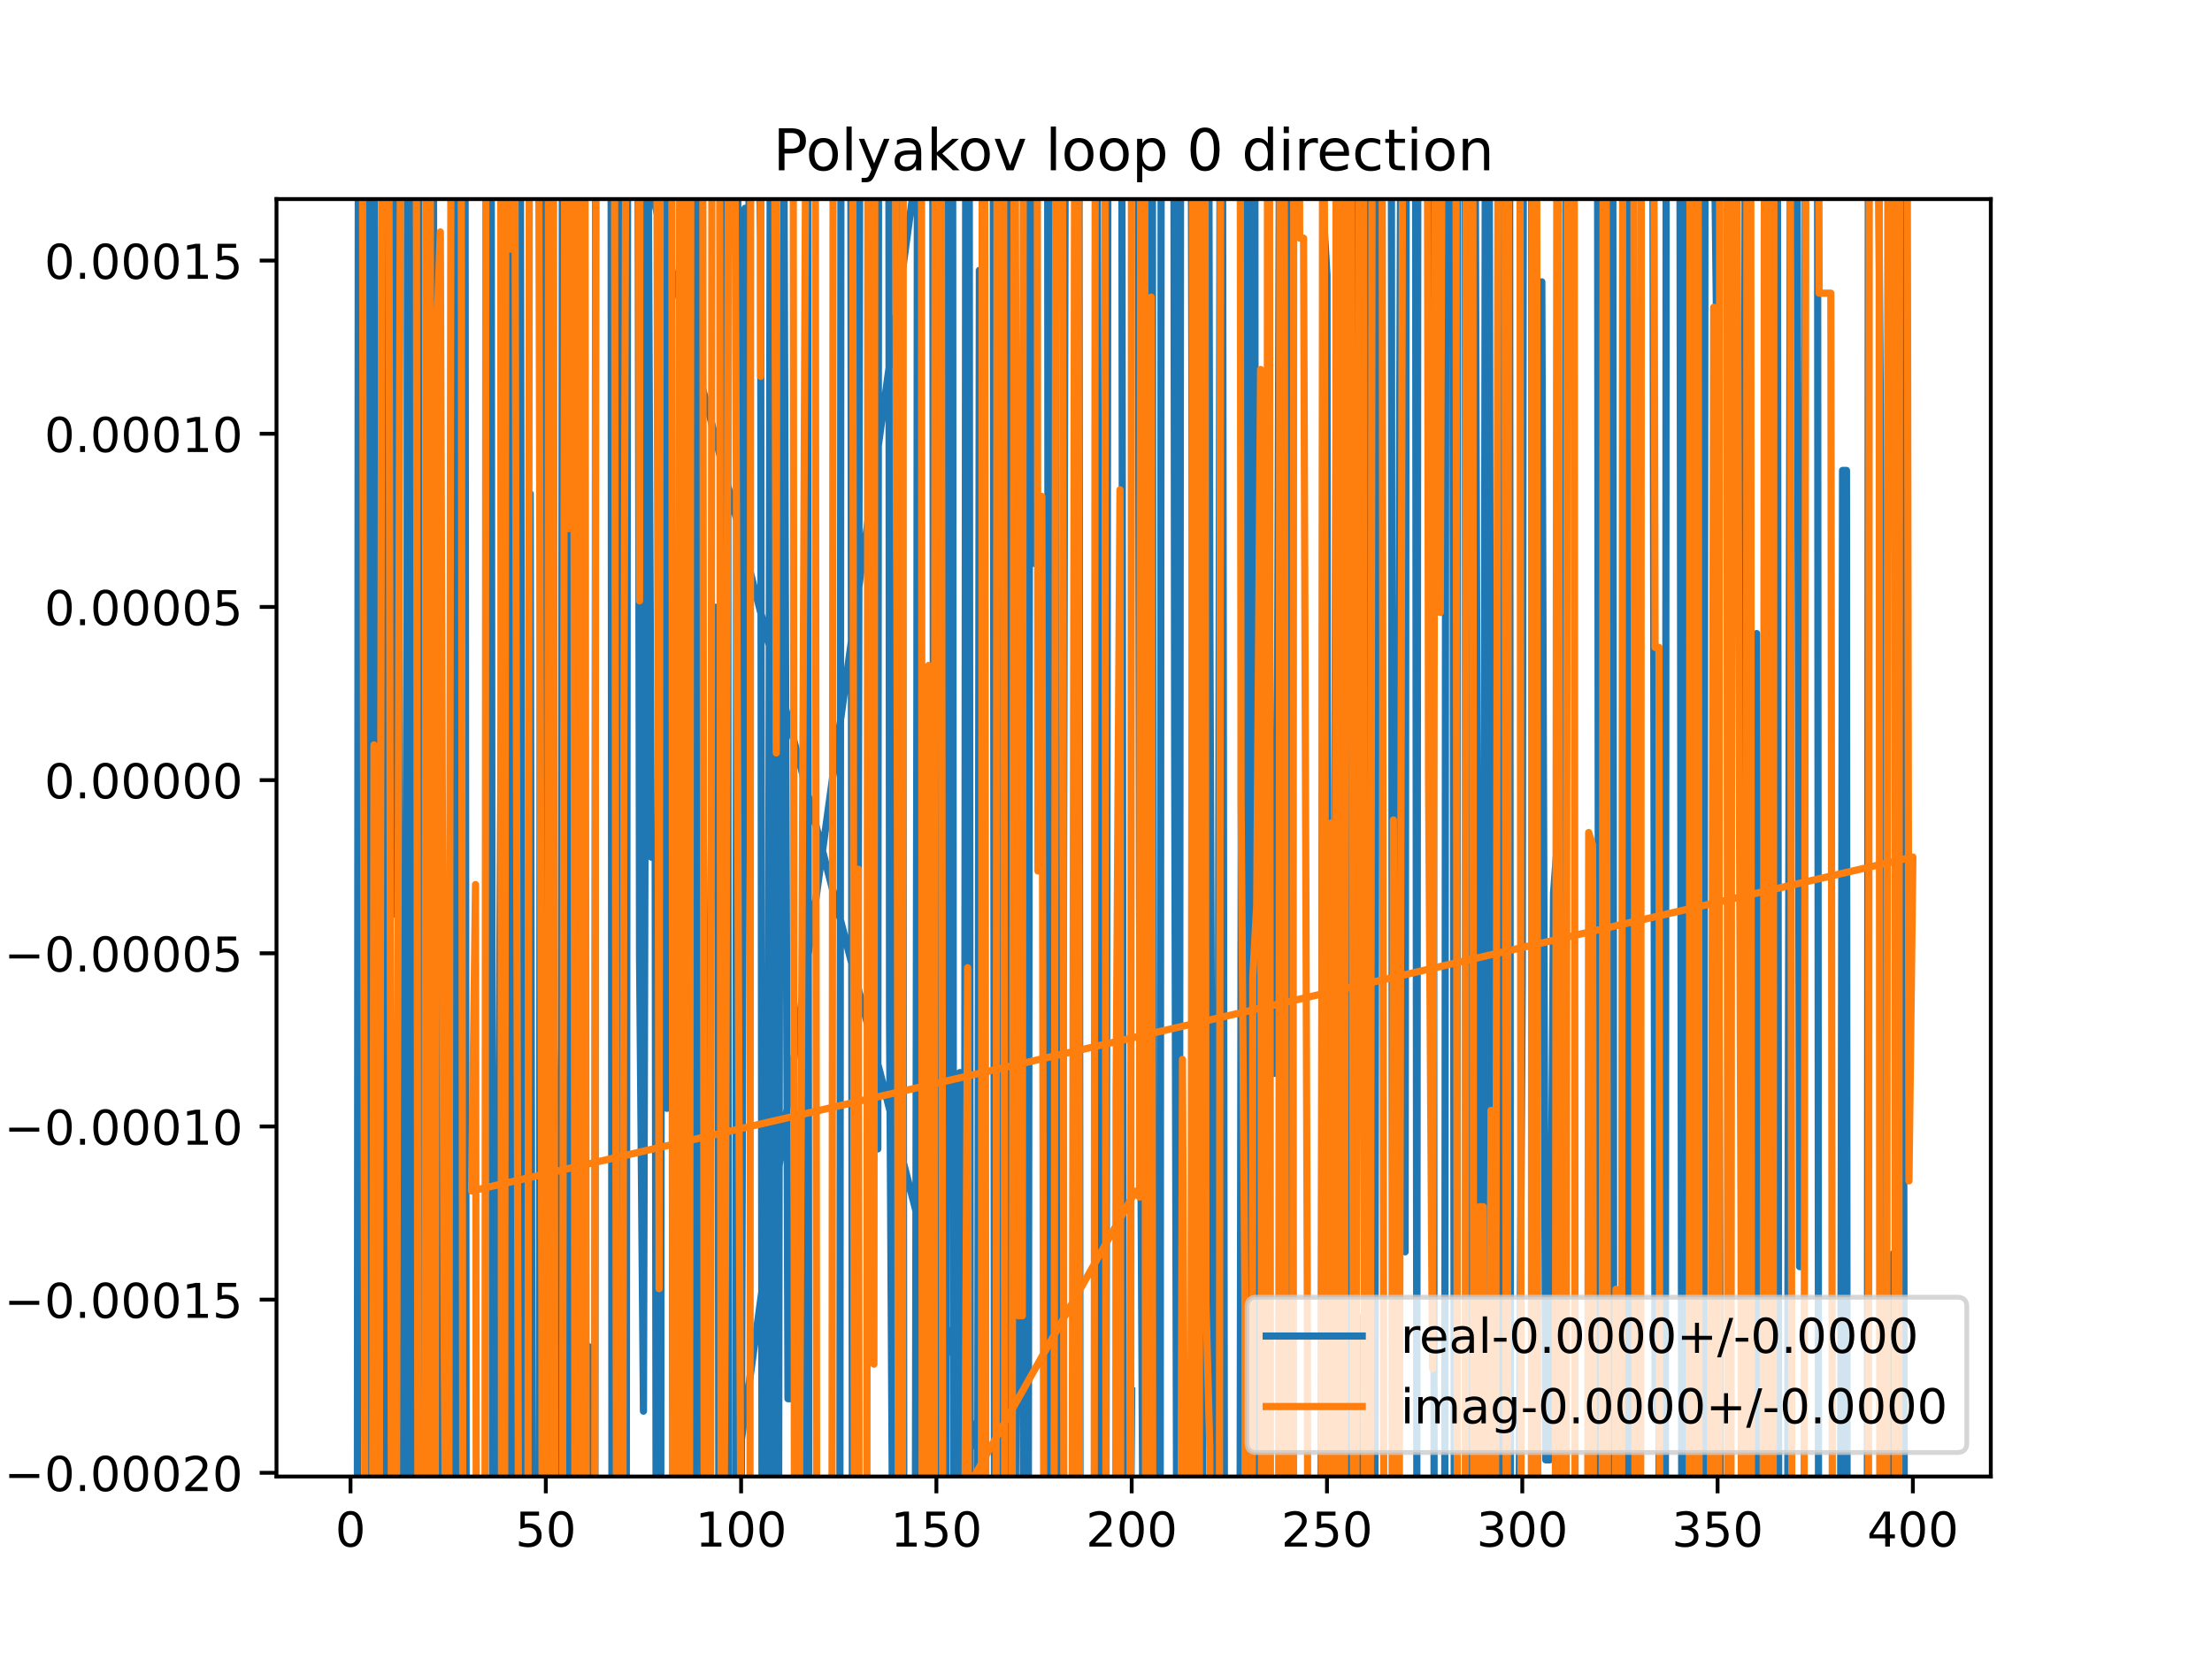 <?xml version="1.0" encoding="utf-8" standalone="no"?>
<!DOCTYPE svg PUBLIC "-//W3C//DTD SVG 1.1//EN"
  "http://www.w3.org/Graphics/SVG/1.1/DTD/svg11.dtd">
<!-- Created with matplotlib (https://matplotlib.org/) -->
<svg height="345.6pt" version="1.1" viewBox="0 0 460.8 345.6" width="460.8pt" xmlns="http://www.w3.org/2000/svg" xmlns:xlink="http://www.w3.org/1999/xlink">
 <defs>
  <style type="text/css">
*{stroke-linecap:butt;stroke-linejoin:round;}
  </style>
 </defs>
 <g id="figure_1">
  <g id="patch_1">
   <path d="M 0 345.6 
L 460.8 345.6 
L 460.8 0 
L 0 0 
z
" style="fill:#ffffff;"/>
  </g>
  <g id="axes_1">
   <g id="patch_2">
    <path d="M 57.6 307.584 
L 414.72 307.584 
L 414.72 41.472 
L 57.6 41.472 
z
" style="fill:#ffffff;"/>
   </g>
   <g id="matplotlib.axis_1">
    <g id="xtick_1">
     <g id="line2d_1">
      <defs>
       <path d="M 0 0 
L 0 3.5 
" id="m3097ffeb37" style="stroke:#000000;stroke-width:0.8;"/>
      </defs>
      <g>
       <use style="stroke:#000000;stroke-width:0.8;" x="73.019" xlink:href="#m3097ffeb37" y="307.584"/>
      </g>
     </g>
     <g id="text_1">
      <!-- 0 -->
      <defs>
       <path d="M 31.781 66.406 
Q 24.172 66.406 20.328 58.906 
Q 16.5 51.422 16.5 36.375 
Q 16.5 21.391 20.328 13.891 
Q 24.172 6.391 31.781 6.391 
Q 39.453 6.391 43.281 13.891 
Q 47.125 21.391 47.125 36.375 
Q 47.125 51.422 43.281 58.906 
Q 39.453 66.406 31.781 66.406 
z
M 31.781 74.219 
Q 44.047 74.219 50.516 64.516 
Q 56.984 54.828 56.984 36.375 
Q 56.984 17.969 50.516 8.266 
Q 44.047 -1.422 31.781 -1.422 
Q 19.531 -1.422 13.062 8.266 
Q 6.594 17.969 6.594 36.375 
Q 6.594 54.828 13.062 64.516 
Q 19.531 74.219 31.781 74.219 
z
" id="DejaVuSans-48"/>
      </defs>
      <g transform="translate(69.838 322.182)scale(0.1 -0.1)">
       <use xlink:href="#DejaVuSans-48"/>
      </g>
     </g>
    </g>
    <g id="xtick_2">
     <g id="line2d_2">
      <g>
       <use style="stroke:#000000;stroke-width:0.8;" x="113.703" xlink:href="#m3097ffeb37" y="307.584"/>
      </g>
     </g>
     <g id="text_2">
      <!-- 50 -->
      <defs>
       <path d="M 10.797 72.906 
L 49.516 72.906 
L 49.516 64.594 
L 19.828 64.594 
L 19.828 46.734 
Q 21.969 47.469 24.109 47.828 
Q 26.266 48.188 28.422 48.188 
Q 40.625 48.188 47.75 41.5 
Q 54.891 34.812 54.891 23.391 
Q 54.891 11.625 47.562 5.094 
Q 40.234 -1.422 26.906 -1.422 
Q 22.312 -1.422 17.547 -0.641 
Q 12.797 0.141 7.719 1.703 
L 7.719 11.625 
Q 12.109 9.234 16.797 8.062 
Q 21.484 6.891 26.703 6.891 
Q 35.156 6.891 40.078 11.328 
Q 45.016 15.766 45.016 23.391 
Q 45.016 31 40.078 35.438 
Q 35.156 39.891 26.703 39.891 
Q 22.75 39.891 18.812 39.016 
Q 14.891 38.141 10.797 36.281 
z
" id="DejaVuSans-53"/>
      </defs>
      <g transform="translate(107.34 322.182)scale(0.1 -0.1)">
       <use xlink:href="#DejaVuSans-53"/>
       <use x="63.623" xlink:href="#DejaVuSans-48"/>
      </g>
     </g>
    </g>
    <g id="xtick_3">
     <g id="line2d_3">
      <g>
       <use style="stroke:#000000;stroke-width:0.8;" x="154.386" xlink:href="#m3097ffeb37" y="307.584"/>
      </g>
     </g>
     <g id="text_3">
      <!-- 100 -->
      <defs>
       <path d="M 12.406 8.297 
L 28.516 8.297 
L 28.516 63.922 
L 10.984 60.406 
L 10.984 69.391 
L 28.422 72.906 
L 38.281 72.906 
L 38.281 8.297 
L 54.391 8.297 
L 54.391 0 
L 12.406 0 
z
" id="DejaVuSans-49"/>
      </defs>
      <g transform="translate(144.842 322.182)scale(0.1 -0.1)">
       <use xlink:href="#DejaVuSans-49"/>
       <use x="63.623" xlink:href="#DejaVuSans-48"/>
       <use x="127.246" xlink:href="#DejaVuSans-48"/>
      </g>
     </g>
    </g>
    <g id="xtick_4">
     <g id="line2d_4">
      <g>
       <use style="stroke:#000000;stroke-width:0.8;" x="195.07" xlink:href="#m3097ffeb37" y="307.584"/>
      </g>
     </g>
     <g id="text_4">
      <!-- 150 -->
      <g transform="translate(185.526 322.182)scale(0.1 -0.1)">
       <use xlink:href="#DejaVuSans-49"/>
       <use x="63.623" xlink:href="#DejaVuSans-53"/>
       <use x="127.246" xlink:href="#DejaVuSans-48"/>
      </g>
     </g>
    </g>
    <g id="xtick_5">
     <g id="line2d_5">
      <g>
       <use style="stroke:#000000;stroke-width:0.8;" x="235.753" xlink:href="#m3097ffeb37" y="307.584"/>
      </g>
     </g>
     <g id="text_5">
      <!-- 200 -->
      <defs>
       <path d="M 19.188 8.297 
L 53.609 8.297 
L 53.609 0 
L 7.328 0 
L 7.328 8.297 
Q 12.938 14.109 22.625 23.891 
Q 32.328 33.688 34.812 36.531 
Q 39.547 41.844 41.422 45.531 
Q 43.312 49.219 43.312 52.781 
Q 43.312 58.594 39.234 62.25 
Q 35.156 65.922 28.609 65.922 
Q 23.969 65.922 18.812 64.312 
Q 13.672 62.703 7.812 59.422 
L 7.812 69.391 
Q 13.766 71.781 18.938 73 
Q 24.125 74.219 28.422 74.219 
Q 39.75 74.219 46.484 68.547 
Q 53.219 62.891 53.219 53.422 
Q 53.219 48.922 51.531 44.891 
Q 49.859 40.875 45.406 35.406 
Q 44.188 33.984 37.641 27.219 
Q 31.109 20.453 19.188 8.297 
z
" id="DejaVuSans-50"/>
      </defs>
      <g transform="translate(226.209 322.182)scale(0.1 -0.1)">
       <use xlink:href="#DejaVuSans-50"/>
       <use x="63.623" xlink:href="#DejaVuSans-48"/>
       <use x="127.246" xlink:href="#DejaVuSans-48"/>
      </g>
     </g>
    </g>
    <g id="xtick_6">
     <g id="line2d_6">
      <g>
       <use style="stroke:#000000;stroke-width:0.8;" x="276.437" xlink:href="#m3097ffeb37" y="307.584"/>
      </g>
     </g>
     <g id="text_6">
      <!-- 250 -->
      <g transform="translate(266.893 322.182)scale(0.1 -0.1)">
       <use xlink:href="#DejaVuSans-50"/>
       <use x="63.623" xlink:href="#DejaVuSans-53"/>
       <use x="127.246" xlink:href="#DejaVuSans-48"/>
      </g>
     </g>
    </g>
    <g id="xtick_7">
     <g id="line2d_7">
      <g>
       <use style="stroke:#000000;stroke-width:0.8;" x="317.12" xlink:href="#m3097ffeb37" y="307.584"/>
      </g>
     </g>
     <g id="text_7">
      <!-- 300 -->
      <defs>
       <path d="M 40.578 39.312 
Q 47.656 37.797 51.625 33 
Q 55.609 28.219 55.609 21.188 
Q 55.609 10.406 48.188 4.484 
Q 40.766 -1.422 27.094 -1.422 
Q 22.516 -1.422 17.656 -0.516 
Q 12.797 0.391 7.625 2.203 
L 7.625 11.719 
Q 11.719 9.328 16.594 8.109 
Q 21.484 6.891 26.812 6.891 
Q 36.078 6.891 40.938 10.547 
Q 45.797 14.203 45.797 21.188 
Q 45.797 27.641 41.281 31.266 
Q 36.766 34.906 28.719 34.906 
L 20.219 34.906 
L 20.219 43.016 
L 29.109 43.016 
Q 36.375 43.016 40.234 45.922 
Q 44.094 48.828 44.094 54.297 
Q 44.094 59.906 40.109 62.906 
Q 36.141 65.922 28.719 65.922 
Q 24.656 65.922 20.016 65.031 
Q 15.375 64.156 9.812 62.312 
L 9.812 71.094 
Q 15.438 72.656 20.344 73.438 
Q 25.25 74.219 29.594 74.219 
Q 40.828 74.219 47.359 69.109 
Q 53.906 64.016 53.906 55.328 
Q 53.906 49.266 50.438 45.094 
Q 46.969 40.922 40.578 39.312 
z
" id="DejaVuSans-51"/>
      </defs>
      <g transform="translate(307.576 322.182)scale(0.1 -0.1)">
       <use xlink:href="#DejaVuSans-51"/>
       <use x="63.623" xlink:href="#DejaVuSans-48"/>
       <use x="127.246" xlink:href="#DejaVuSans-48"/>
      </g>
     </g>
    </g>
    <g id="xtick_8">
     <g id="line2d_8">
      <g>
       <use style="stroke:#000000;stroke-width:0.8;" x="357.804" xlink:href="#m3097ffeb37" y="307.584"/>
      </g>
     </g>
     <g id="text_8">
      <!-- 350 -->
      <g transform="translate(348.26 322.182)scale(0.1 -0.1)">
       <use xlink:href="#DejaVuSans-51"/>
       <use x="63.623" xlink:href="#DejaVuSans-53"/>
       <use x="127.246" xlink:href="#DejaVuSans-48"/>
      </g>
     </g>
    </g>
    <g id="xtick_9">
     <g id="line2d_9">
      <g>
       <use style="stroke:#000000;stroke-width:0.8;" x="398.487" xlink:href="#m3097ffeb37" y="307.584"/>
      </g>
     </g>
     <g id="text_9">
      <!-- 400 -->
      <defs>
       <path d="M 37.797 64.312 
L 12.891 25.391 
L 37.797 25.391 
z
M 35.203 72.906 
L 47.609 72.906 
L 47.609 25.391 
L 58.016 25.391 
L 58.016 17.188 
L 47.609 17.188 
L 47.609 0 
L 37.797 0 
L 37.797 17.188 
L 4.891 17.188 
L 4.891 26.703 
z
" id="DejaVuSans-52"/>
      </defs>
      <g transform="translate(388.944 322.182)scale(0.1 -0.1)">
       <use xlink:href="#DejaVuSans-52"/>
       <use x="63.623" xlink:href="#DejaVuSans-48"/>
       <use x="127.246" xlink:href="#DejaVuSans-48"/>
      </g>
     </g>
    </g>
   </g>
   <g id="matplotlib.axis_2">
    <g id="ytick_1">
     <g id="line2d_10">
      <defs>
       <path d="M 0 0 
L -3.5 0 
" id="m9b0e3a9240" style="stroke:#000000;stroke-width:0.8;"/>
      </defs>
      <g>
       <use style="stroke:#000000;stroke-width:0.8;" x="57.6" xlink:href="#m9b0e3a9240" y="306.815"/>
      </g>
     </g>
     <g id="text_10">
      <!-- −0.00020 -->
      <defs>
       <path d="M 10.594 35.5 
L 73.188 35.5 
L 73.188 27.203 
L 10.594 27.203 
z
" id="DejaVuSans-8722"/>
       <path d="M 10.688 12.406 
L 21 12.406 
L 21 0 
L 10.688 0 
z
" id="DejaVuSans-46"/>
      </defs>
      <g transform="translate(0.867 310.614)scale(0.1 -0.1)">
       <use xlink:href="#DejaVuSans-8722"/>
       <use x="83.789" xlink:href="#DejaVuSans-48"/>
       <use x="147.412" xlink:href="#DejaVuSans-46"/>
       <use x="179.199" xlink:href="#DejaVuSans-48"/>
       <use x="242.822" xlink:href="#DejaVuSans-48"/>
       <use x="306.445" xlink:href="#DejaVuSans-48"/>
       <use x="370.068" xlink:href="#DejaVuSans-50"/>
       <use x="433.691" xlink:href="#DejaVuSans-48"/>
      </g>
     </g>
    </g>
    <g id="ytick_2">
     <g id="line2d_11">
      <g>
       <use style="stroke:#000000;stroke-width:0.8;" x="57.6" xlink:href="#m9b0e3a9240" y="270.739"/>
      </g>
     </g>
     <g id="text_11">
      <!-- −0.00015 -->
      <g transform="translate(0.867 274.538)scale(0.1 -0.1)">
       <use xlink:href="#DejaVuSans-8722"/>
       <use x="83.789" xlink:href="#DejaVuSans-48"/>
       <use x="147.412" xlink:href="#DejaVuSans-46"/>
       <use x="179.199" xlink:href="#DejaVuSans-48"/>
       <use x="242.822" xlink:href="#DejaVuSans-48"/>
       <use x="306.445" xlink:href="#DejaVuSans-48"/>
       <use x="370.068" xlink:href="#DejaVuSans-49"/>
       <use x="433.691" xlink:href="#DejaVuSans-53"/>
      </g>
     </g>
    </g>
    <g id="ytick_3">
     <g id="line2d_12">
      <g>
       <use style="stroke:#000000;stroke-width:0.8;" x="57.6" xlink:href="#m9b0e3a9240" y="234.663"/>
      </g>
     </g>
     <g id="text_12">
      <!-- −0.00010 -->
      <g transform="translate(0.867 238.462)scale(0.1 -0.1)">
       <use xlink:href="#DejaVuSans-8722"/>
       <use x="83.789" xlink:href="#DejaVuSans-48"/>
       <use x="147.412" xlink:href="#DejaVuSans-46"/>
       <use x="179.199" xlink:href="#DejaVuSans-48"/>
       <use x="242.822" xlink:href="#DejaVuSans-48"/>
       <use x="306.445" xlink:href="#DejaVuSans-48"/>
       <use x="370.068" xlink:href="#DejaVuSans-49"/>
       <use x="433.691" xlink:href="#DejaVuSans-48"/>
      </g>
     </g>
    </g>
    <g id="ytick_4">
     <g id="line2d_13">
      <g>
       <use style="stroke:#000000;stroke-width:0.8;" x="57.6" xlink:href="#m9b0e3a9240" y="198.587"/>
      </g>
     </g>
     <g id="text_13">
      <!-- −0.00005 -->
      <g transform="translate(0.867 202.386)scale(0.1 -0.1)">
       <use xlink:href="#DejaVuSans-8722"/>
       <use x="83.789" xlink:href="#DejaVuSans-48"/>
       <use x="147.412" xlink:href="#DejaVuSans-46"/>
       <use x="179.199" xlink:href="#DejaVuSans-48"/>
       <use x="242.822" xlink:href="#DejaVuSans-48"/>
       <use x="306.445" xlink:href="#DejaVuSans-48"/>
       <use x="370.068" xlink:href="#DejaVuSans-48"/>
       <use x="433.691" xlink:href="#DejaVuSans-53"/>
      </g>
     </g>
    </g>
    <g id="ytick_5">
     <g id="line2d_14">
      <g>
       <use style="stroke:#000000;stroke-width:0.8;" x="57.6" xlink:href="#m9b0e3a9240" y="162.511"/>
      </g>
     </g>
     <g id="text_14">
      <!-- 0.00000 -->
      <g transform="translate(9.247 166.31)scale(0.1 -0.1)">
       <use xlink:href="#DejaVuSans-48"/>
       <use x="63.623" xlink:href="#DejaVuSans-46"/>
       <use x="95.41" xlink:href="#DejaVuSans-48"/>
       <use x="159.033" xlink:href="#DejaVuSans-48"/>
       <use x="222.656" xlink:href="#DejaVuSans-48"/>
       <use x="286.279" xlink:href="#DejaVuSans-48"/>
       <use x="349.902" xlink:href="#DejaVuSans-48"/>
      </g>
     </g>
    </g>
    <g id="ytick_6">
     <g id="line2d_15">
      <g>
       <use style="stroke:#000000;stroke-width:0.8;" x="57.6" xlink:href="#m9b0e3a9240" y="126.435"/>
      </g>
     </g>
     <g id="text_15">
      <!-- 0.00005 -->
      <g transform="translate(9.247 130.235)scale(0.1 -0.1)">
       <use xlink:href="#DejaVuSans-48"/>
       <use x="63.623" xlink:href="#DejaVuSans-46"/>
       <use x="95.41" xlink:href="#DejaVuSans-48"/>
       <use x="159.033" xlink:href="#DejaVuSans-48"/>
       <use x="222.656" xlink:href="#DejaVuSans-48"/>
       <use x="286.279" xlink:href="#DejaVuSans-48"/>
       <use x="349.902" xlink:href="#DejaVuSans-53"/>
      </g>
     </g>
    </g>
    <g id="ytick_7">
     <g id="line2d_16">
      <g>
       <use style="stroke:#000000;stroke-width:0.8;" x="57.6" xlink:href="#m9b0e3a9240" y="90.36"/>
      </g>
     </g>
     <g id="text_16">
      <!-- 0.00010 -->
      <g transform="translate(9.247 94.159)scale(0.1 -0.1)">
       <use xlink:href="#DejaVuSans-48"/>
       <use x="63.623" xlink:href="#DejaVuSans-46"/>
       <use x="95.41" xlink:href="#DejaVuSans-48"/>
       <use x="159.033" xlink:href="#DejaVuSans-48"/>
       <use x="222.656" xlink:href="#DejaVuSans-48"/>
       <use x="286.279" xlink:href="#DejaVuSans-49"/>
       <use x="349.902" xlink:href="#DejaVuSans-48"/>
      </g>
     </g>
    </g>
    <g id="ytick_8">
     <g id="line2d_17">
      <g>
       <use style="stroke:#000000;stroke-width:0.8;" x="57.6" xlink:href="#m9b0e3a9240" y="54.284"/>
      </g>
     </g>
     <g id="text_17">
      <!-- 0.00015 -->
      <g transform="translate(9.247 58.083)scale(0.1 -0.1)">
       <use xlink:href="#DejaVuSans-48"/>
       <use x="63.623" xlink:href="#DejaVuSans-46"/>
       <use x="95.41" xlink:href="#DejaVuSans-48"/>
       <use x="159.033" xlink:href="#DejaVuSans-48"/>
       <use x="222.656" xlink:href="#DejaVuSans-48"/>
       <use x="286.279" xlink:href="#DejaVuSans-49"/>
       <use x="349.902" xlink:href="#DejaVuSans-53"/>
      </g>
     </g>
    </g>
   </g>
   <g id="line2d_18">
    <path clip-path="url(#p29899ef9d6)" d="M 74.427 346.6 
L 74.646 29.521 
L 74.841 -1 
M 76.362 -1 
L 76.565 346.6 
M 77.661 346.6 
L 77.883 -1 
M 77.954 -1 
L 78.591 346.6 
M 80.16 346.6 
L 80.342 254.965 
L 81.045 -1 
M 81.297 -1 
L 81.969 190.441 
L 82.691 -1 
M 82.851 -1 
L 83.713 346.6 
M 84.68 346.6 
L 84.883 -1 
M 85.805 -1 
L 86.135 346.6 
M 87.148 346.6 
L 87.27 -1 
M 90.28 -1 
L 90.591 346.6 
M 91.403 346.6 
L 91.733 96.768 
L 92.49 346.6 
M 94.593 346.6 
L 94.767 -1 
M 95.335 -1 
L 95.608 346.6 
M 96.026 346.6 
L 96.342 -1 
M 96.857 -1 
L 97.135 346.6 
M 148.023 346.6 
L 195.895 -1 
M 237.064 -1 
L 237.381 186.535 
L 238.194 341.961 
L 239.008 201.951 
L 239.385 -1 
M 240.033 -1 
L 240.347 346.6 
M 241.669 346.6 
L 241.908 -1 
M 244.514 -1 
L 244.704 155.554 
L 245.187 346.6 
M 245.639 346.6 
L 245.962 -1 
M 248.11 -1 
L 248.772 299.47 
L 249.523 -1 
M 249.632 -1 
L 250.281 346.6 
M 250.475 346.6 
L 250.888 -1 
M 251.767 -1 
L 252.027 126.965 
L 252.84 342.653 
L 253.654 303.748 
L 254.222 -1 
M 254.644 -1 
L 255.108 346.6 
M 258.281 346.6 
L 258.866 -1 
M 259.487 -1 
L 259.651 346.6 
M 260.538 346.6 
L 260.658 -1 
M 261.402 -1 
L 261.561 346.6 
M 263.411 346.6 
L 263.418 337.879 
L 264.232 91.483 
L 265.045 223.591 
L 265.859 223.591 
L 266.636 -1 
M 267.504 -1 
L 268.067 346.6 
M 268.538 346.6 
L 269.112 -1 
M 269.115 -1 
L 269.44 346.6 
M 275.161 346.6 
L 275.623 43.513 
L 276.437 57.319 
L 276.62 346.6 
M 277.939 346.6 
L 278.064 165.541 
L 278.669 -1 
M 279.362 -1 
L 279.691 38.014 
L 279.888 -1 
M 280.578 -1 
L 280.785 346.6 
M 281.77 346.6 
L 281.945 -1 
M 282.37 -1 
L 282.591 346.6 
M 283.666 346.6 
L 283.76 274.373 
L 283.883 346.6 
M 284.869 346.6 
L 285.122 -1 
M 285.715 -1 
L 286.029 346.6 
M 286.392 346.6 
L 286.742 -1 
M 289.825 -1 
L 290.122 346.6 
M 290.745 346.6 
L 291.083 225.41 
L 291.896 1.672 
L 292.71 260.78 
L 292.97 -1 
M 294.861 -1 
L 295.151 308.154 
L 295.378 -1 
M 298.533 -1 
L 298.771 346.6 
M 300.015 346.6 
L 300.033 331.638 
L 300.12 346.6 
M 300.948 346.6 
L 301.228 -1 
M 302.592 -1 
L 302.99 346.6 
M 303.454 346.6 
L 303.676 -1 
M 305.233 -1 
L 305.4 346.6 
M 306.375 346.6 
L 306.543 168.21 
L 307.356 41.96 
L 308.17 312.333 
L 308.984 312.333 
L 309.458 -1 
M 310.184 -1 
L 310.611 246.749 
L 311.425 304.76 
L 311.828 346.6 
M 312.448 346.6 
L 313.052 223.874 
L 313.21 -1 
M 314.462 -1 
L 314.679 339.037 
L 316.307 339.037 
L 317.12 203.472 
L 317.381 -1 
M 319.046 -1 
L 319.286 346.6 
M 320.033 346.6 
L 320.375 58.72 
L 321.189 58.72 
L 322.002 304.114 
L 322.816 304.114 
L 323.63 186.044 
L 324.443 175.369 
L 324.692 346.6 
M 325.79 346.6 
L 326.29 -1 
M 332.777 -1 
L 333.105 346.6 
M 334.44 346.6 
L 334.79 -1 
M 335.959 -1 
L 336.2 346.6 
M 337.986 346.6 
L 338.22 -1 
M 339.171 -1 
L 339.513 346.6 
M 340.094 346.6 
L 340.26 -1 
M 344.275 -1 
L 344.785 295.861 
L 345.599 295.861 
L 345.645 346.6 
M 346.903 346.6 
L 347.108 -1 
M 349.927 -1 
L 350.379 346.6 
M 350.591 346.6 
L 351.084 -1 
M 351.45 -1 
L 351.816 346.6 
M 352.6 346.6 
L 352.922 164.677 
L 353.405 -1 
M 353.842 -1 
L 354.17 346.6 
M 354.901 346.6 
L 355.206 -1 
M 356.919 -1 
L 356.99 16.07 
L 357.804 85.479 
L 358.463 346.6 
M 360.117 346.6 
L 360.245 324.553 
L 360.264 346.6 
M 362.959 346.6 
L 363.614 -1 
M 364.485 -1 
L 364.788 346.6 
M 365.652 346.6 
L 365.94 131.985 
L 366.447 346.6 
M 367.11 346.6 
L 367.568 178.929 
L 368.381 178.929 
L 368.689 -1 
M 370.245 -1 
L 370.563 346.6 
M 372.416 346.6 
L 372.45 273.448 
L 373.035 -1 
M 374.312 -1 
L 374.891 263.855 
L 375.704 263.855 
L 376.143 -1 
M 378.613 -1 
L 378.852 346.6 
M 383.371 346.6 
L 383.841 98.003 
L 384.655 98.003 
L 384.797 346.6 
M 388.986 346.6 
L 389.23 -1 
M 390.335 -1 
L 390.351 7.324 
L 391.164 7.324 
L 391.978 124.909 
L 392.607 346.6 
M 394.141 346.6 
L 394.419 261.153 
L 394.609 346.6 
M 395.524 346.6 
L 395.885 -1 
M 396.259 -1 
L 396.736 346.6 
M 215.273 346.6 
L 125.119 -1 
M 101.272 -1 
L 101.498 5.116 
L 102.311 5.116 
L 102.62 346.6 
M 103.805 346.6 
L 103.939 236.412 
L 104.752 83.433 
L 104.948 346.6 
M 106.094 346.6 
L 106.314 -1 
M 106.454 -1 
L 106.704 346.6 
M 107.628 346.6 
L 107.85 -1 
M 108.365 -1 
L 108.916 346.6 
M 110.062 346.6 
L 110.448 102.843 
L 110.927 346.6 
M 112.302 346.6 
L 112.694 -1 
M 112.968 -1 
L 113.126 346.6 
M 114.291 346.6 
L 114.453 -1 
M 114.661 -1 
L 115.032 346.6 
M 115.959 346.6 
L 116.144 264.548 
L 116.957 218.005 
L 117.184 -1 
M 118.237 -1 
L 118.522 346.6 
M 118.817 346.6 
L 119.398 157.545 
L 119.942 346.6 
M 122.544 346.6 
L 122.653 280.533 
L 122.712 346.6 
M 123.908 346.6 
L 124.089 -1 
M 127.286 -1 
L 127.5 346.6 
M 127.57 346.6 
L 127.781 -1 
M 129.066 -1 
L 129.421 346.6 
M 130.435 346.6 
L 130.769 -1 
M 132.874 -1 
L 133.231 199.266 
L 134.044 293.971 
L 134.84 -1 
M 134.888 -1 
L 135.672 178.57 
L 136.485 178.57 
L 136.719 346.6 
M 137.628 346.6 
L 137.901 -1 
M 138.55 -1 
L 138.926 230.879 
L 139.695 -1 
M 139.758 -1 
L 140.219 346.6 
M 141.274 346.6 
L 141.367 313.806 
L 141.844 -1 
M 144.166 -1 
L 144.569 346.6 
M 144.702 346.6 
L 145.312 -1 
M 145.591 -1 
L 146.371 346.6 
M 147.606 346.6 
L 147.877 206.823 
L 148.69 126.521 
L 149.504 126.521 
L 149.788 346.6 
M 150.515 346.6 
L 150.681 -1 
M 151.57 -1 
L 151.732 346.6 
M 153.215 346.6 
L 153.563 -1 
M 153.596 -1 
L 154.386 329.624 
L 155.2 43.399 
L 156.013 43.399 
L 156.768 -1 
M 157.693 -1 
L 158.454 49.589 
L 158.773 346.6 
M 159.909 346.6 
L 160.082 222.169 
L 160.519 -1 
M 161.084 -1 
L 161.425 346.6 
M 162.152 346.6 
L 162.523 103.922 
L 163.336 40.762 
L 164.15 291.372 
L 164.964 291.372 
L 165.777 251.374 
L 166.014 346.6 
M 167.884 346.6 
L 168.218 -1 
M 168.219 -1 
L 168.509 346.6 
M 172.252 346.6 
L 172.287 344.071 
L 173.101 344.071 
L 173.172 346.6 
M 174.938 346.6 
L 175.206 -1 
M 177.208 -1 
L 177.599 346.6 
M 178.51 346.6 
L 179.145 -1 
M 182.62 -1 
L 182.865 239.348 
L 183.036 -1 
M 185.15 -1 
L 185.306 211.937 
L 186.09 346.6 
M 186.133 346.6 
L 187.077 -1 
M 187.958 -1 
L 188.31 346.6 
M 190.636 346.6 
L 191.001 145.167 
L 191.14 -1 
M 194.292 -1 
L 194.61 346.6 
M 195.358 346.6 
L 195.557 -1 
M 196.262 -1 
L 196.492 346.6 
M 197.006 346.6 
L 197.354 -1 
M 198.432 -1 
L 198.672 346.6 
M 199.826 346.6 
L 199.952 223.433 
L 200.365 346.6 
M 200.877 346.6 
L 201.204 -1 
M 201.887 -1 
L 202.156 346.6 
M 203.625 346.6 
L 204.02 56.317 
L 204.834 159.766 
L 205.155 -1 
M 206.886 -1 
L 207.197 346.6 
M 207.433 346.6 
L 208.065 -1 
M 208.095 -1 
L 208.288 346.6 
M 209.474 346.6 
L 209.653 -1 
M 209.792 -1 
L 210.01 346.6 
M 211.38 346.6 
L 212.157 183.903 
L 212.97 183.903 
L 213.213 346.6 
M 214.19 346.6 
L 214.558 -1 
M 214.792 -1 
L 215.411 117.35 
L 215.944 -1 
M 218.225 -1 
L 218.47 346.6 
M 218.912 346.6 
L 219.219 -1 
M 219.831 -1 
L 220.245 346.6 
M 221.197 346.6 
L 221.921 18.984 
L 222.734 18.984 
L 223.404 -1 
M 224.757 -1 
L 225.009 346.6 
M 228.107 346.6 
L 228.409 -1 
M 228.493 -1 
L 229.419 346.6 
M 230.352 346.6 
L 230.84 -1 
M 233.674 -1 
L 234.069 346.6 
M 235.319 346.6 
L 235.753 289.746 
L 235.753 289.746 
" style="fill:none;stroke:#1f77b4;stroke-linecap:square;stroke-width:1.5;"/>
   </g>
   <g id="line2d_19">
    <path clip-path="url(#p29899ef9d6)" d="M 74.64 -1 
L 74.646 32.831 
L 75.368 -1 
M 75.467 -1 
L 76.046 346.6 
M 77.596 346.6 
L 77.901 155.184 
L 78.383 346.6 
M 78.963 346.6 
L 79.637 -1 
M 80.966 -1 
L 81.583 346.6 
M 82.515 346.6 
L 82.783 234.306 
L 83.517 -1 
M 86.702 -1 
L 87.09 346.6 
M 88.494 346.6 
L 88.786 -1 
M 89.621 -1 
L 89.811 346.6 
M 90.645 346.6 
L 90.92 71.112 
L 91.733 48.323 
L 92.547 281.425 
L 92.969 346.6 
M 93.453 346.6 
L 93.982 -1 
M 96.047 -1 
L 96.432 346.6 
M 180.849 346.6 
L 236.567 248.141 
L 237.381 249.379 
L 237.663 -1 
M 238.456 -1 
L 238.649 346.6 
M 239.572 346.6 
L 239.822 61.896 
L 240.173 346.6 
M 245.958 346.6 
L 246.331 220.695 
L 246.9 346.6 
M 248.031 346.6 
L 248.5 -1 
M 248.92 -1 
L 249.174 346.6 
M 249.842 346.6 
L 250 -1 
M 251.021 -1 
L 251.213 270.894 
L 252.027 301.644 
L 252.052 346.6 
M 254.014 346.6 
L 254.279 -1 
M 258.329 -1 
L 258.536 166.542 
L 259.35 272.123 
L 259.42 346.6 
M 260.851 346.6 
L 260.977 203.572 
L 261.791 188.616 
L 262.604 76.968 
L 262.811 346.6 
M 263.863 346.6 
L 264.059 -1 
M 264.443 -1 
L 264.684 346.6 
M 266.342 346.6 
L 266.664 -1 
M 267.496 -1 
L 267.846 346.6 
M 269.278 346.6 
L 269.535 -1 
M 270.67 -1 
L 270.741 49.606 
L 271.555 49.606 
L 272.368 278.472 
L 272.425 346.6 
M 275.326 346.6 
L 275.525 -1 
M 275.843 -1 
L 276.286 346.6 
M 276.765 346.6 
L 277.25 171.472 
L 277.794 346.6 
M 278.12 346.6 
L 278.344 -1 
M 279.258 -1 
L 279.418 346.6 
M 280.073 346.6 
L 280.295 -1 
M 281.453 -1 
L 282.013 346.6 
M 282.36 346.6 
L 282.946 155.66 
L 283.194 -1 
M 284.025 -1 
L 284.283 346.6 
M 285.43 346.6 
L 285.868 -1 
M 287.889 -1 
L 288.303 346.6 
M 289.958 346.6 
L 290.269 170.806 
L 290.704 346.6 
M 291.423 346.6 
L 292.248 -1 
M 295.115 -1 
L 295.151 30.421 
L 295.227 -1 
M 297.309 -1 
L 297.592 162.582 
L 298.406 285.098 
L 299.085 -1 
M 299.468 -1 
L 300.033 127.603 
L 300.489 -1 
M 303.294 -1 
L 303.603 346.6 
M 305.239 346.6 
L 305.44 -1 
M 306.811 -1 
L 307 346.6 
M 308.067 346.6 
L 308.17 251.386 
L 308.984 251.386 
L 309.158 346.6 
M 310.408 346.6 
L 310.611 231.318 
L 311.22 346.6 
M 311.493 346.6 
L 312.11 -1 
M 313.514 -1 
L 313.779 346.6 
M 313.971 346.6 
L 314.293 -1 
M 316.625 -1 
L 316.89 346.6 
M 318.991 346.6 
L 319.181 -1 
M 320.105 -1 
L 320.375 344.993 
L 321.189 344.993 
L 321.193 346.6 
M 323.977 346.6 
L 324.35 -1 
M 324.575 -1 
L 325.107 346.6 
M 326.239 346.6 
L 326.545 -1 
M 327.928 -1 
L 328.135 346.6 
M 330.712 346.6 
L 330.953 173.429 
L 331.766 176.046 
L 331.982 346.6 
M 333.76 346.6 
L 333.968 -1 
M 334.574 -1 
L 334.893 346.6 
M 336.434 346.6 
L 336.648 268.573 
L 336.772 346.6 
M 337.79 346.6 
L 338.053 -1 
M 340.349 -1 
L 340.62 346.6 
M 341.768 346.6 
L 341.933 -1 
M 344.47 -1 
L 344.785 134.877 
L 345.599 134.877 
L 345.767 346.6 
M 351.895 346.6 
L 352.075 -1 
M 352.154 -1 
L 352.402 346.6 
M 353.461 346.6 
L 353.719 -1 
M 353.75 -1 
L 353.97 346.6 
M 356.354 346.6 
L 356.99 64.017 
L 357.361 346.6 
M 358.028 346.6 
L 358.259 -1 
M 359.73 -1 
L 359.937 346.6 
M 360.583 346.6 
L 360.811 -1 
M 361.798 -1 
L 361.872 36.473 
L 362.686 256.526 
L 362.799 346.6 
M 363.763 346.6 
L 363.927 -1 
M 364.706 -1 
L 364.874 346.6 
M 367.261 346.6 
L 367.568 20.251 
L 368.381 20.251 
L 368.786 346.6 
M 369.369 346.6 
L 369.552 -1 
M 371.611 -1 
L 371.636 15.299 
L 371.664 -1 
M 372.934 -1 
L 373.263 312.925 
L 374.077 312.925 
L 374.35 346.6 
M 375.786 346.6 
L 376.208 -1 
M 378.843 -1 
L 378.959 61.077 
L 381.4 61.077 
L 381.746 346.6 
M 389.227 346.6 
L 389.42 -1 
M 391.439 -1 
L 391.609 346.6 
M 393.019 346.6 
L 393.293 -1 
M 394.63 -1 
L 394.874 346.6 
M 395.538 346.6 
L 395.747 -1 
M 397.266 -1 
L 397.674 246.001 
L 398.487 178.531 
L 98.243 248.106 
L 99.057 184.269 
L 99.24 346.6 
M 101.022 346.6 
L 101.232 -1 
M 104.278 -1 
L 104.495 346.6 
M 105.102 346.6 
L 105.397 -1 
M 106.209 -1 
L 106.38 51.897 
L 107.193 3.15 
L 108.072 346.6 
M 109.956 346.6 
L 110.287 -1 
M 112.154 -1 
L 112.889 274.017 
L 112.957 346.6 
M 114.094 346.6 
L 114.266 -1 
M 115.247 -1 
L 115.33 56.606 
L 115.598 346.6 
M 117.151 346.6 
L 117.671 -1 
M 118.076 -1 
L 118.585 110.105 
L 118.969 -1 
M 119.498 -1 
L 119.776 346.6 
M 120.632 346.6 
L 120.9 -1 
M 121.826 -1 
L 121.839 1.772 
L 122.15 346.6 
M 123.865 346.6 
L 124.177 -1 
M 127.978 -1 
L 128.457 346.6 
M 129.728 346.6 
L 129.976 153.189 
L 130.435 -1 
M 133.009 -1 
L 133.231 125.162 
L 133.317 -1 
M 136.79 -1 
L 137.299 268.455 
L 137.56 -1 
M 139.94 -1 
L 140.19 346.6 
M 141.367 346.6 
L 141.367 346.067 
L 141.606 -1 
M 142.519 -1 
L 142.659 346.6 
M 143.614 346.6 
L 143.934 -1 
M 146.379 -1 
L 146.717 346.6 
M 147.997 346.6 
L 148.332 -1 
M 149.885 -1 
L 150.242 346.6 
M 150.695 346.6 
L 151.131 260.948 
L 151.821 -1 
M 152.96 -1 
L 154.441 346.6 
M 156.223 346.6 
L 156.394 -1 
M 158.387 -1 
L 158.454 78.407 
L 158.568 -1 
M 161.305 -1 
L 161.709 156.857 
L 161.844 -1 
M 165.223 -1 
L 165.508 346.6 
M 166.497 346.6 
L 166.591 303.657 
L 167.971 -1 
M 169.736 -1 
L 169.846 27.646 
L 170.147 346.6 
M 173.297 346.6 
L 173.573 -1 
M 177.608 -1 
L 177.983 331.467 
L 178.796 181.082 
L 178.996 346.6 
M 180.569 346.6 
L 180.818 -1 
M 181.784 -1 
L 182.051 284.178 
L 182.262 -1 
M 186.515 -1 
L 186.933 166.809 
L 187.178 346.6 
M 187.985 346.6 
L 188.184 -1 
M 191.942 -1 
L 192.134 346.6 
M 193.289 346.6 
L 193.442 138.628 
L 193.658 346.6 
M 194.602 346.6 
L 194.811 -1 
M 196.077 -1 
L 196.406 346.6 
M 200.855 346.6 
L 201.579 201.594 
L 201.758 346.6 
M 204.44 346.6 
L 204.635 -1 
M 205.113 -1 
L 205.385 346.6 
M 207.479 346.6 
L 207.719 -1 
M 209.053 -1 
L 209.317 346.6 
M 210.81 346.6 
L 211.301 -1 
M 211.423 -1 
L 212.157 274.096 
L 212.97 274.096 
L 213.18 -1 
M 216.06 -1 
L 216.225 181.446 
L 217.039 103.418 
L 217.485 346.6 
M 219.55 346.6 
L 219.97 -1 
M 221.34 -1 
L 221.642 346.6 
M 223.307 346.6 
L 223.916 -1 
M 224.584 -1 
L 224.883 346.6 
M 227.927 346.6 
L 228.167 -1 
M 230.16 -1 
L 230.407 346.6 
M 232.407 346.6 
L 232.498 228.499 
L 233.312 102.038 
L 233.469 346.6 
M 235.525 346.6 
L 235.724 -1 
L 235.724 -1 
" style="fill:none;stroke:#ff7f0e;stroke-linecap:square;stroke-width:1.5;"/>
   </g>
   <g id="patch_3">
    <path d="M 57.6 307.584 
L 57.6 41.472 
" style="fill:none;stroke:#000000;stroke-linecap:square;stroke-linejoin:miter;stroke-width:0.8;"/>
   </g>
   <g id="patch_4">
    <path d="M 414.72 307.584 
L 414.72 41.472 
" style="fill:none;stroke:#000000;stroke-linecap:square;stroke-linejoin:miter;stroke-width:0.8;"/>
   </g>
   <g id="patch_5">
    <path d="M 57.6 307.584 
L 414.72 307.584 
" style="fill:none;stroke:#000000;stroke-linecap:square;stroke-linejoin:miter;stroke-width:0.8;"/>
   </g>
   <g id="patch_6">
    <path d="M 57.6 41.472 
L 414.72 41.472 
" style="fill:none;stroke:#000000;stroke-linecap:square;stroke-linejoin:miter;stroke-width:0.8;"/>
   </g>
   <g id="text_18">
    <!-- Polyakov loop 0 direction -->
    <defs>
     <path d="M 19.672 64.797 
L 19.672 37.406 
L 32.078 37.406 
Q 38.969 37.406 42.719 40.969 
Q 46.484 44.531 46.484 51.125 
Q 46.484 57.672 42.719 61.234 
Q 38.969 64.797 32.078 64.797 
z
M 9.812 72.906 
L 32.078 72.906 
Q 44.344 72.906 50.609 67.359 
Q 56.891 61.812 56.891 51.125 
Q 56.891 40.328 50.609 34.812 
Q 44.344 29.297 32.078 29.297 
L 19.672 29.297 
L 19.672 0 
L 9.812 0 
z
" id="DejaVuSans-80"/>
     <path d="M 30.609 48.391 
Q 23.391 48.391 19.188 42.75 
Q 14.984 37.109 14.984 27.297 
Q 14.984 17.484 19.156 11.844 
Q 23.344 6.203 30.609 6.203 
Q 37.797 6.203 41.984 11.859 
Q 46.188 17.531 46.188 27.297 
Q 46.188 37.016 41.984 42.703 
Q 37.797 48.391 30.609 48.391 
z
M 30.609 56 
Q 42.328 56 49.016 48.375 
Q 55.719 40.766 55.719 27.297 
Q 55.719 13.875 49.016 6.219 
Q 42.328 -1.422 30.609 -1.422 
Q 18.844 -1.422 12.172 6.219 
Q 5.516 13.875 5.516 27.297 
Q 5.516 40.766 12.172 48.375 
Q 18.844 56 30.609 56 
z
" id="DejaVuSans-111"/>
     <path d="M 9.422 75.984 
L 18.406 75.984 
L 18.406 0 
L 9.422 0 
z
" id="DejaVuSans-108"/>
     <path d="M 32.172 -5.078 
Q 28.375 -14.844 24.75 -17.812 
Q 21.141 -20.797 15.094 -20.797 
L 7.906 -20.797 
L 7.906 -13.281 
L 13.188 -13.281 
Q 16.891 -13.281 18.938 -11.516 
Q 21 -9.766 23.484 -3.219 
L 25.094 0.875 
L 2.984 54.688 
L 12.5 54.688 
L 29.594 11.922 
L 46.688 54.688 
L 56.203 54.688 
z
" id="DejaVuSans-121"/>
     <path d="M 34.281 27.484 
Q 23.391 27.484 19.188 25 
Q 14.984 22.516 14.984 16.5 
Q 14.984 11.719 18.141 8.906 
Q 21.297 6.109 26.703 6.109 
Q 34.188 6.109 38.703 11.406 
Q 43.219 16.703 43.219 25.484 
L 43.219 27.484 
z
M 52.203 31.203 
L 52.203 0 
L 43.219 0 
L 43.219 8.297 
Q 40.141 3.328 35.547 0.953 
Q 30.953 -1.422 24.312 -1.422 
Q 15.922 -1.422 10.953 3.297 
Q 6 8.016 6 15.922 
Q 6 25.141 12.172 29.828 
Q 18.359 34.516 30.609 34.516 
L 43.219 34.516 
L 43.219 35.406 
Q 43.219 41.609 39.141 45 
Q 35.062 48.391 27.688 48.391 
Q 23 48.391 18.547 47.266 
Q 14.109 46.141 10.016 43.891 
L 10.016 52.203 
Q 14.938 54.109 19.578 55.047 
Q 24.219 56 28.609 56 
Q 40.484 56 46.344 49.844 
Q 52.203 43.703 52.203 31.203 
z
" id="DejaVuSans-97"/>
     <path d="M 9.078 75.984 
L 18.109 75.984 
L 18.109 31.109 
L 44.922 54.688 
L 56.391 54.688 
L 27.391 29.109 
L 57.625 0 
L 45.906 0 
L 18.109 26.703 
L 18.109 0 
L 9.078 0 
z
" id="DejaVuSans-107"/>
     <path d="M 2.984 54.688 
L 12.5 54.688 
L 29.594 8.797 
L 46.688 54.688 
L 56.203 54.688 
L 35.688 0 
L 23.484 0 
z
" id="DejaVuSans-118"/>
     <path id="DejaVuSans-32"/>
     <path d="M 18.109 8.203 
L 18.109 -20.797 
L 9.078 -20.797 
L 9.078 54.688 
L 18.109 54.688 
L 18.109 46.391 
Q 20.953 51.266 25.266 53.625 
Q 29.594 56 35.594 56 
Q 45.562 56 51.781 48.094 
Q 58.016 40.188 58.016 27.297 
Q 58.016 14.406 51.781 6.484 
Q 45.562 -1.422 35.594 -1.422 
Q 29.594 -1.422 25.266 0.953 
Q 20.953 3.328 18.109 8.203 
z
M 48.688 27.297 
Q 48.688 37.203 44.609 42.844 
Q 40.531 48.484 33.406 48.484 
Q 26.266 48.484 22.188 42.844 
Q 18.109 37.203 18.109 27.297 
Q 18.109 17.391 22.188 11.75 
Q 26.266 6.109 33.406 6.109 
Q 40.531 6.109 44.609 11.75 
Q 48.688 17.391 48.688 27.297 
z
" id="DejaVuSans-112"/>
     <path d="M 45.406 46.391 
L 45.406 75.984 
L 54.391 75.984 
L 54.391 0 
L 45.406 0 
L 45.406 8.203 
Q 42.578 3.328 38.25 0.953 
Q 33.938 -1.422 27.875 -1.422 
Q 17.969 -1.422 11.734 6.484 
Q 5.516 14.406 5.516 27.297 
Q 5.516 40.188 11.734 48.094 
Q 17.969 56 27.875 56 
Q 33.938 56 38.25 53.625 
Q 42.578 51.266 45.406 46.391 
z
M 14.797 27.297 
Q 14.797 17.391 18.875 11.75 
Q 22.953 6.109 30.078 6.109 
Q 37.203 6.109 41.297 11.75 
Q 45.406 17.391 45.406 27.297 
Q 45.406 37.203 41.297 42.844 
Q 37.203 48.484 30.078 48.484 
Q 22.953 48.484 18.875 42.844 
Q 14.797 37.203 14.797 27.297 
z
" id="DejaVuSans-100"/>
     <path d="M 9.422 54.688 
L 18.406 54.688 
L 18.406 0 
L 9.422 0 
z
M 9.422 75.984 
L 18.406 75.984 
L 18.406 64.594 
L 9.422 64.594 
z
" id="DejaVuSans-105"/>
     <path d="M 41.109 46.297 
Q 39.594 47.172 37.812 47.578 
Q 36.031 48 33.891 48 
Q 26.266 48 22.188 43.047 
Q 18.109 38.094 18.109 28.812 
L 18.109 0 
L 9.078 0 
L 9.078 54.688 
L 18.109 54.688 
L 18.109 46.188 
Q 20.953 51.172 25.484 53.578 
Q 30.031 56 36.531 56 
Q 37.453 56 38.578 55.875 
Q 39.703 55.766 41.062 55.516 
z
" id="DejaVuSans-114"/>
     <path d="M 56.203 29.594 
L 56.203 25.203 
L 14.891 25.203 
Q 15.484 15.922 20.484 11.062 
Q 25.484 6.203 34.422 6.203 
Q 39.594 6.203 44.453 7.469 
Q 49.312 8.734 54.109 11.281 
L 54.109 2.781 
Q 49.266 0.734 44.188 -0.344 
Q 39.109 -1.422 33.891 -1.422 
Q 20.797 -1.422 13.156 6.188 
Q 5.516 13.812 5.516 26.812 
Q 5.516 40.234 12.766 48.109 
Q 20.016 56 32.328 56 
Q 43.359 56 49.781 48.891 
Q 56.203 41.797 56.203 29.594 
z
M 47.219 32.234 
Q 47.125 39.594 43.094 43.984 
Q 39.062 48.391 32.422 48.391 
Q 24.906 48.391 20.391 44.141 
Q 15.875 39.891 15.188 32.172 
z
" id="DejaVuSans-101"/>
     <path d="M 48.781 52.594 
L 48.781 44.188 
Q 44.969 46.297 41.141 47.344 
Q 37.312 48.391 33.406 48.391 
Q 24.656 48.391 19.812 42.844 
Q 14.984 37.312 14.984 27.297 
Q 14.984 17.281 19.812 11.734 
Q 24.656 6.203 33.406 6.203 
Q 37.312 6.203 41.141 7.25 
Q 44.969 8.297 48.781 10.406 
L 48.781 2.094 
Q 45.016 0.344 40.984 -0.531 
Q 36.969 -1.422 32.422 -1.422 
Q 20.062 -1.422 12.781 6.344 
Q 5.516 14.109 5.516 27.297 
Q 5.516 40.672 12.859 48.328 
Q 20.219 56 33.016 56 
Q 37.156 56 41.109 55.141 
Q 45.062 54.297 48.781 52.594 
z
" id="DejaVuSans-99"/>
     <path d="M 18.312 70.219 
L 18.312 54.688 
L 36.812 54.688 
L 36.812 47.703 
L 18.312 47.703 
L 18.312 18.016 
Q 18.312 11.328 20.141 9.422 
Q 21.969 7.516 27.594 7.516 
L 36.812 7.516 
L 36.812 0 
L 27.594 0 
Q 17.188 0 13.234 3.875 
Q 9.281 7.766 9.281 18.016 
L 9.281 47.703 
L 2.688 47.703 
L 2.688 54.688 
L 9.281 54.688 
L 9.281 70.219 
z
" id="DejaVuSans-116"/>
     <path d="M 54.891 33.016 
L 54.891 0 
L 45.906 0 
L 45.906 32.719 
Q 45.906 40.484 42.875 44.328 
Q 39.844 48.188 33.797 48.188 
Q 26.516 48.188 22.312 43.547 
Q 18.109 38.922 18.109 30.906 
L 18.109 0 
L 9.078 0 
L 9.078 54.688 
L 18.109 54.688 
L 18.109 46.188 
Q 21.344 51.125 25.703 53.562 
Q 30.078 56 35.797 56 
Q 45.219 56 50.047 50.172 
Q 54.891 44.344 54.891 33.016 
z
" id="DejaVuSans-110"/>
    </defs>
    <g transform="translate(161.066 35.472)scale(0.12 -0.12)">
     <use xlink:href="#DejaVuSans-80"/>
     <use x="56.678" xlink:href="#DejaVuSans-111"/>
     <use x="117.859" xlink:href="#DejaVuSans-108"/>
     <use x="145.643" xlink:href="#DejaVuSans-121"/>
     <use x="204.822" xlink:href="#DejaVuSans-97"/>
     <use x="266.102" xlink:href="#DejaVuSans-107"/>
     <use x="320.387" xlink:href="#DejaVuSans-111"/>
     <use x="381.568" xlink:href="#DejaVuSans-118"/>
     <use x="440.748" xlink:href="#DejaVuSans-32"/>
     <use x="472.535" xlink:href="#DejaVuSans-108"/>
     <use x="500.318" xlink:href="#DejaVuSans-111"/>
     <use x="561.5" xlink:href="#DejaVuSans-111"/>
     <use x="622.682" xlink:href="#DejaVuSans-112"/>
     <use x="686.158" xlink:href="#DejaVuSans-32"/>
     <use x="717.945" xlink:href="#DejaVuSans-48"/>
     <use x="781.568" xlink:href="#DejaVuSans-32"/>
     <use x="813.355" xlink:href="#DejaVuSans-100"/>
     <use x="876.832" xlink:href="#DejaVuSans-105"/>
     <use x="904.615" xlink:href="#DejaVuSans-114"/>
     <use x="943.479" xlink:href="#DejaVuSans-101"/>
     <use x="1005.002" xlink:href="#DejaVuSans-99"/>
     <use x="1059.982" xlink:href="#DejaVuSans-116"/>
     <use x="1099.191" xlink:href="#DejaVuSans-105"/>
     <use x="1126.975" xlink:href="#DejaVuSans-111"/>
     <use x="1188.156" xlink:href="#DejaVuSans-110"/>
    </g>
   </g>
   <g id="legend_1">
    <g id="patch_7">
     <path d="M 261.779 302.584 
L 407.72 302.584 
Q 409.72 302.584 409.72 300.584 
L 409.72 272.228 
Q 409.72 270.228 407.72 270.228 
L 261.779 270.228 
Q 259.779 270.228 259.779 272.228 
L 259.779 300.584 
Q 259.779 302.584 261.779 302.584 
z
" style="fill:#ffffff;opacity:0.8;stroke:#cccccc;stroke-linejoin:miter;"/>
    </g>
    <g id="line2d_20">
     <path d="M 263.779 278.326 
L 283.779 278.326 
" style="fill:none;stroke:#1f77b4;stroke-linecap:square;stroke-width:1.5;"/>
    </g>
    <g id="line2d_21"/>
    <g id="text_19">
     <!-- real-0.0000+/-0.0000 -->
     <defs>
      <path d="M 4.891 31.391 
L 31.203 31.391 
L 31.203 23.391 
L 4.891 23.391 
z
" id="DejaVuSans-45"/>
      <path d="M 46 62.703 
L 46 35.5 
L 73.188 35.5 
L 73.188 27.203 
L 46 27.203 
L 46 0 
L 37.797 0 
L 37.797 27.203 
L 10.594 27.203 
L 10.594 35.5 
L 37.797 35.5 
L 37.797 62.703 
z
" id="DejaVuSans-43"/>
      <path d="M 25.391 72.906 
L 33.688 72.906 
L 8.297 -9.281 
L 0 -9.281 
z
" id="DejaVuSans-47"/>
     </defs>
     <g transform="translate(291.779 281.826)scale(0.1 -0.1)">
      <use xlink:href="#DejaVuSans-114"/>
      <use x="38.863" xlink:href="#DejaVuSans-101"/>
      <use x="100.387" xlink:href="#DejaVuSans-97"/>
      <use x="161.666" xlink:href="#DejaVuSans-108"/>
      <use x="189.449" xlink:href="#DejaVuSans-45"/>
      <use x="225.533" xlink:href="#DejaVuSans-48"/>
      <use x="289.156" xlink:href="#DejaVuSans-46"/>
      <use x="320.943" xlink:href="#DejaVuSans-48"/>
      <use x="384.566" xlink:href="#DejaVuSans-48"/>
      <use x="448.189" xlink:href="#DejaVuSans-48"/>
      <use x="511.812" xlink:href="#DejaVuSans-48"/>
      <use x="575.436" xlink:href="#DejaVuSans-43"/>
      <use x="659.225" xlink:href="#DejaVuSans-47"/>
      <use x="692.916" xlink:href="#DejaVuSans-45"/>
      <use x="729" xlink:href="#DejaVuSans-48"/>
      <use x="792.623" xlink:href="#DejaVuSans-46"/>
      <use x="824.41" xlink:href="#DejaVuSans-48"/>
      <use x="888.033" xlink:href="#DejaVuSans-48"/>
      <use x="951.656" xlink:href="#DejaVuSans-48"/>
      <use x="1015.279" xlink:href="#DejaVuSans-48"/>
     </g>
    </g>
    <g id="line2d_22">
     <path d="M 263.779 293.004 
L 283.779 293.004 
" style="fill:none;stroke:#ff7f0e;stroke-linecap:square;stroke-width:1.5;"/>
    </g>
    <g id="line2d_23"/>
    <g id="text_20">
     <!-- imag-0.0000+/-0.0000 -->
     <defs>
      <path d="M 52 44.188 
Q 55.375 50.25 60.062 53.125 
Q 64.75 56 71.094 56 
Q 79.641 56 84.281 50.016 
Q 88.922 44.047 88.922 33.016 
L 88.922 0 
L 79.891 0 
L 79.891 32.719 
Q 79.891 40.578 77.094 44.375 
Q 74.312 48.188 68.609 48.188 
Q 61.625 48.188 57.562 43.547 
Q 53.516 38.922 53.516 30.906 
L 53.516 0 
L 44.484 0 
L 44.484 32.719 
Q 44.484 40.625 41.703 44.406 
Q 38.922 48.188 33.109 48.188 
Q 26.219 48.188 22.156 43.531 
Q 18.109 38.875 18.109 30.906 
L 18.109 0 
L 9.078 0 
L 9.078 54.688 
L 18.109 54.688 
L 18.109 46.188 
Q 21.188 51.219 25.484 53.609 
Q 29.781 56 35.688 56 
Q 41.656 56 45.828 52.969 
Q 50 49.953 52 44.188 
z
" id="DejaVuSans-109"/>
      <path d="M 45.406 27.984 
Q 45.406 37.75 41.375 43.109 
Q 37.359 48.484 30.078 48.484 
Q 22.859 48.484 18.828 43.109 
Q 14.797 37.75 14.797 27.984 
Q 14.797 18.266 18.828 12.891 
Q 22.859 7.516 30.078 7.516 
Q 37.359 7.516 41.375 12.891 
Q 45.406 18.266 45.406 27.984 
z
M 54.391 6.781 
Q 54.391 -7.172 48.188 -13.984 
Q 42 -20.797 29.203 -20.797 
Q 24.469 -20.797 20.266 -20.094 
Q 16.062 -19.391 12.109 -17.922 
L 12.109 -9.188 
Q 16.062 -11.328 19.922 -12.344 
Q 23.781 -13.375 27.781 -13.375 
Q 36.625 -13.375 41.016 -8.766 
Q 45.406 -4.156 45.406 5.172 
L 45.406 9.625 
Q 42.625 4.781 38.281 2.391 
Q 33.938 0 27.875 0 
Q 17.828 0 11.672 7.656 
Q 5.516 15.328 5.516 27.984 
Q 5.516 40.672 11.672 48.328 
Q 17.828 56 27.875 56 
Q 33.938 56 38.281 53.609 
Q 42.625 51.219 45.406 46.391 
L 45.406 54.688 
L 54.391 54.688 
z
" id="DejaVuSans-103"/>
     </defs>
     <g transform="translate(291.779 296.504)scale(0.1 -0.1)">
      <use xlink:href="#DejaVuSans-105"/>
      <use x="27.783" xlink:href="#DejaVuSans-109"/>
      <use x="125.195" xlink:href="#DejaVuSans-97"/>
      <use x="186.475" xlink:href="#DejaVuSans-103"/>
      <use x="249.951" xlink:href="#DejaVuSans-45"/>
      <use x="286.035" xlink:href="#DejaVuSans-48"/>
      <use x="349.658" xlink:href="#DejaVuSans-46"/>
      <use x="381.445" xlink:href="#DejaVuSans-48"/>
      <use x="445.068" xlink:href="#DejaVuSans-48"/>
      <use x="508.691" xlink:href="#DejaVuSans-48"/>
      <use x="572.314" xlink:href="#DejaVuSans-48"/>
      <use x="635.938" xlink:href="#DejaVuSans-43"/>
      <use x="719.727" xlink:href="#DejaVuSans-47"/>
      <use x="753.418" xlink:href="#DejaVuSans-45"/>
      <use x="789.502" xlink:href="#DejaVuSans-48"/>
      <use x="853.125" xlink:href="#DejaVuSans-46"/>
      <use x="884.912" xlink:href="#DejaVuSans-48"/>
      <use x="948.535" xlink:href="#DejaVuSans-48"/>
      <use x="1012.158" xlink:href="#DejaVuSans-48"/>
      <use x="1075.781" xlink:href="#DejaVuSans-48"/>
     </g>
    </g>
   </g>
  </g>
 </g>
 <defs>
  <clipPath id="p29899ef9d6">
   <rect height="266.112" width="357.12" x="57.6" y="41.472"/>
  </clipPath>
 </defs>
</svg>
